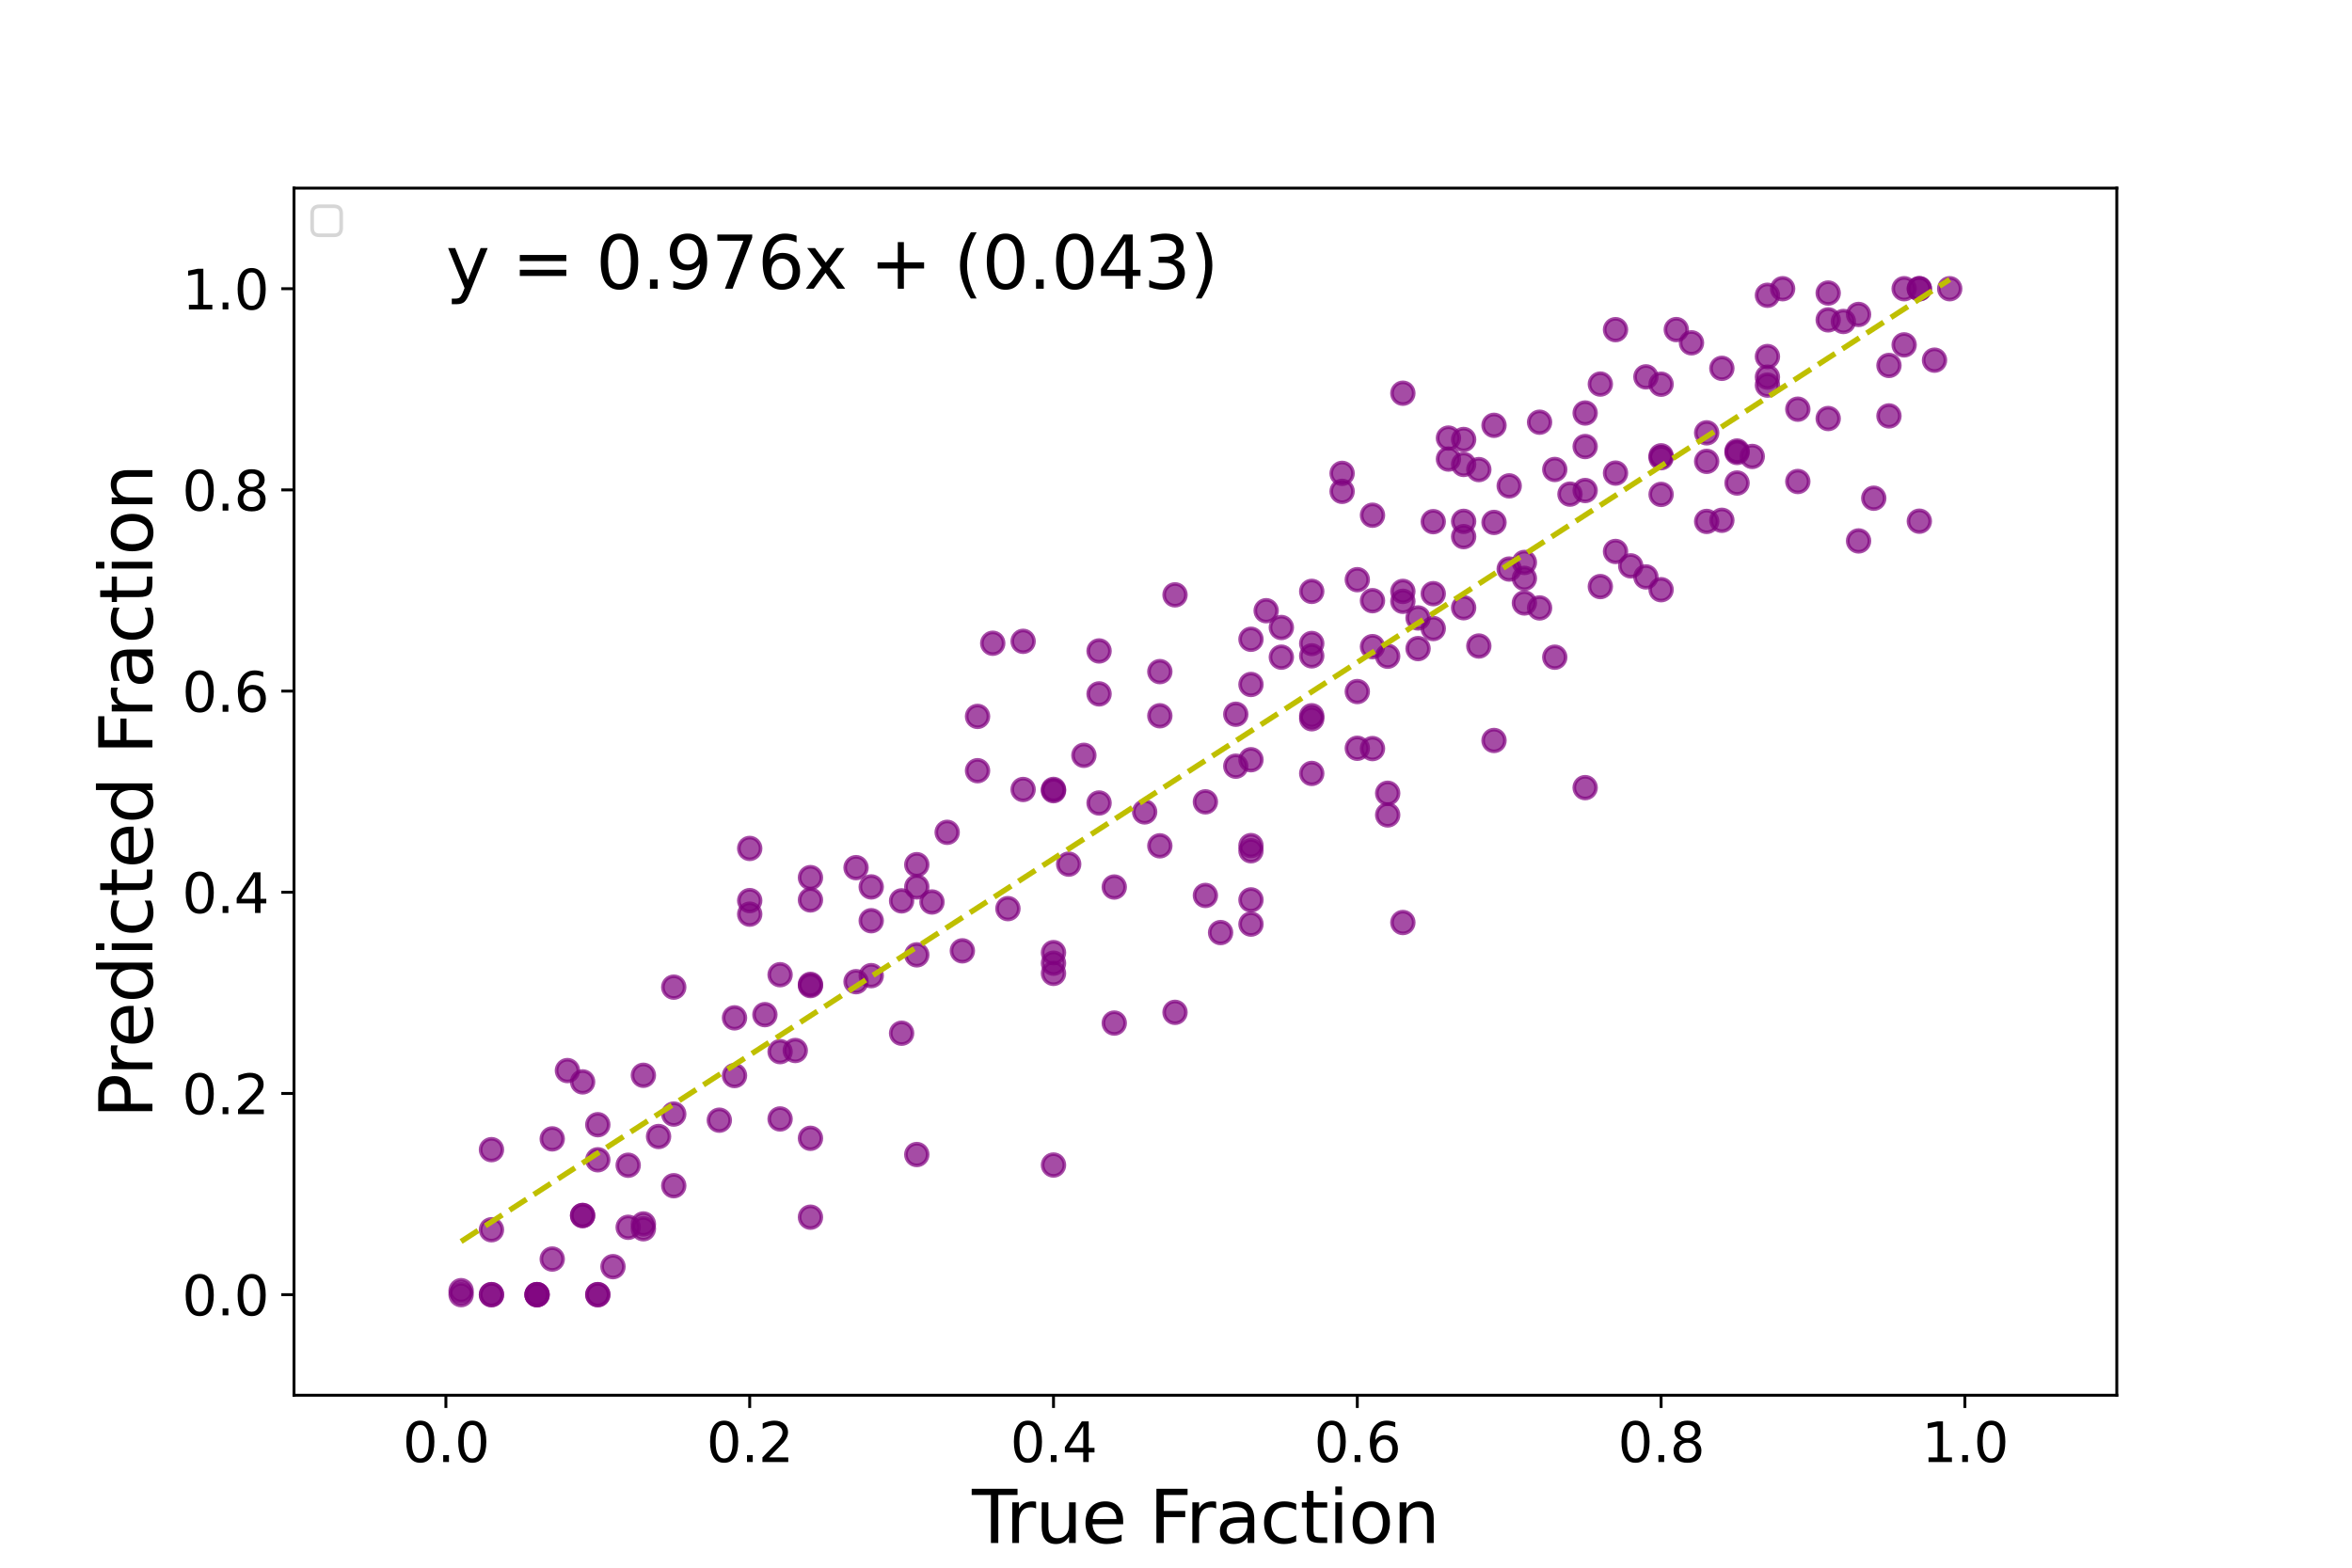 <?xml version="1.0" encoding="utf-8" standalone="no"?>
<!DOCTYPE svg PUBLIC "-//W3C//DTD SVG 1.1//EN"
  "http://www.w3.org/Graphics/SVG/1.1/DTD/svg11.dtd">
<svg xmlns:xlink="http://www.w3.org/1999/xlink" width="648pt" height="432pt" viewBox="0 0 648 432" xmlns="http://www.w3.org/2000/svg" version="1.1">
 <defs>
  <style type="text/css">*{stroke-linejoin: round; stroke-linecap: butt}</style>
 </defs>
 <g id="figure_1">
  <g id="patch_1">
   <path d="M 0 432 
L 648 432 
L 648 0 
L 0 0 
z
" style="fill: #ffffff"/>
  </g>
  <g id="axes_1">
   <g id="patch_2">
    <path d="M 81 384.48 
L 583.2 384.48 
L 583.2 51.84 
L 81 51.84 
z
" style="fill: #ffffff"/>
   </g>
   <g id="PathCollection_1">
    <defs>
     <path id="m62e3719ac2" d="M 0 3 
C 0.796 3 1.559 2.684 2.121 2.121 
C 2.684 1.559 3 0.796 3 0 
C 3 -0.796 2.684 -1.559 2.121 -2.121 
C 1.559 -2.684 0.796 -3 0 -3 
C -0.796 -3 -1.559 -2.684 -2.121 -2.121 
C -2.684 -1.559 -3 -0.796 -3 0 
C -3 0.796 -2.684 1.559 -2.121 2.121 
C -1.559 2.684 -0.796 3 0 3 
z
" style="stroke: #800080; stroke-opacity: 0.7"/>
    </defs>
    <g clip-path="url(#p66320af9e0)">
     <use xlink:href="#m62e3719ac2" x="240.03" y="268.853" style="fill: #800080; fill-opacity: 0.7; stroke: #800080; stroke-opacity: 0.7"/>
     <use xlink:href="#m62e3719ac2" x="269.325" y="197.413" style="fill: #800080; fill-opacity: 0.7; stroke: #800080; stroke-opacity: 0.7"/>
     <use xlink:href="#m62e3719ac2" x="424.17" y="116.343" style="fill: #800080; fill-opacity: 0.7; stroke: #800080; stroke-opacity: 0.7"/>
     <use xlink:href="#m62e3719ac2" x="378.135" y="165.528" style="fill: #800080; fill-opacity: 0.7; stroke: #800080; stroke-opacity: 0.7"/>
     <use xlink:href="#m62e3719ac2" x="486.945" y="98.25" style="fill: #800080; fill-opacity: 0.7; stroke: #800080; stroke-opacity: 0.7"/>
     <use xlink:href="#m62e3719ac2" x="147.96" y="356.76" style="fill: #800080; fill-opacity: 0.7; stroke: #800080; stroke-opacity: 0.7"/>
     <use xlink:href="#m62e3719ac2" x="486.945" y="103.925" style="fill: #800080; fill-opacity: 0.7; stroke: #800080; stroke-opacity: 0.7"/>
     <use xlink:href="#m62e3719ac2" x="532.98" y="99.249" style="fill: #800080; fill-opacity: 0.7; stroke: #800080; stroke-opacity: 0.7"/>
     <use xlink:href="#m62e3719ac2" x="457.65" y="105.874" style="fill: #800080; fill-opacity: 0.7; stroke: #800080; stroke-opacity: 0.7"/>
     <use xlink:href="#m62e3719ac2" x="202.365" y="280.486" style="fill: #800080; fill-opacity: 0.7; stroke: #800080; stroke-opacity: 0.7"/>
     <use xlink:href="#m62e3719ac2" x="348.84" y="168.291" style="fill: #800080; fill-opacity: 0.7; stroke: #800080; stroke-opacity: 0.7"/>
     <use xlink:href="#m62e3719ac2" x="332.1" y="220.963" style="fill: #800080; fill-opacity: 0.7; stroke: #800080; stroke-opacity: 0.7"/>
     <use xlink:href="#m62e3719ac2" x="478.575" y="133.102" style="fill: #800080; fill-opacity: 0.7; stroke: #800080; stroke-opacity: 0.7"/>
     <use xlink:href="#m62e3719ac2" x="486.945" y="81.366" style="fill: #800080; fill-opacity: 0.7; stroke: #800080; stroke-opacity: 0.7"/>
     <use xlink:href="#m62e3719ac2" x="223.29" y="271.588" style="fill: #800080; fill-opacity: 0.7; stroke: #800080; stroke-opacity: 0.7"/>
     <use xlink:href="#m62e3719ac2" x="302.805" y="179.379" style="fill: #800080; fill-opacity: 0.7; stroke: #800080; stroke-opacity: 0.7"/>
     <use xlink:href="#m62e3719ac2" x="319.545" y="185.072" style="fill: #800080; fill-opacity: 0.7; stroke: #800080; stroke-opacity: 0.7"/>
     <use xlink:href="#m62e3719ac2" x="256.77" y="248.557" style="fill: #800080; fill-opacity: 0.7; stroke: #800080; stroke-opacity: 0.7"/>
     <use xlink:href="#m62e3719ac2" x="478.575" y="124.283" style="fill: #800080; fill-opacity: 0.7; stroke: #800080; stroke-opacity: 0.7"/>
     <use xlink:href="#m62e3719ac2" x="164.7" y="356.76" style="fill: #800080; fill-opacity: 0.7; stroke: #800080; stroke-opacity: 0.7"/>
     <use xlink:href="#m62e3719ac2" x="152.145" y="313.836" style="fill: #800080; fill-opacity: 0.7; stroke: #800080; stroke-opacity: 0.7"/>
     <use xlink:href="#m62e3719ac2" x="428.355" y="181.1" style="fill: #800080; fill-opacity: 0.7; stroke: #800080; stroke-opacity: 0.7"/>
     <use xlink:href="#m62e3719ac2" x="147.96" y="356.76" style="fill: #800080; fill-opacity: 0.7; stroke: #800080; stroke-opacity: 0.7"/>
     <use xlink:href="#m62e3719ac2" x="332.1" y="246.753" style="fill: #800080; fill-opacity: 0.7; stroke: #800080; stroke-opacity: 0.7"/>
     <use xlink:href="#m62e3719ac2" x="156.33" y="295.013" style="fill: #800080; fill-opacity: 0.7; stroke: #800080; stroke-opacity: 0.7"/>
     <use xlink:href="#m62e3719ac2" x="353.025" y="181.093" style="fill: #800080; fill-opacity: 0.7; stroke: #800080; stroke-opacity: 0.7"/>
     <use xlink:href="#m62e3719ac2" x="390.69" y="178.732" style="fill: #800080; fill-opacity: 0.7; stroke: #800080; stroke-opacity: 0.7"/>
     <use xlink:href="#m62e3719ac2" x="403.245" y="121.109" style="fill: #800080; fill-opacity: 0.7; stroke: #800080; stroke-opacity: 0.7"/>
     <use xlink:href="#m62e3719ac2" x="319.545" y="233.08" style="fill: #800080; fill-opacity: 0.7; stroke: #800080; stroke-opacity: 0.7"/>
     <use xlink:href="#m62e3719ac2" x="386.505" y="254.213" style="fill: #800080; fill-opacity: 0.7; stroke: #800080; stroke-opacity: 0.7"/>
     <use xlink:href="#m62e3719ac2" x="386.505" y="108.357" style="fill: #800080; fill-opacity: 0.7; stroke: #800080; stroke-opacity: 0.7"/>
     <use xlink:href="#m62e3719ac2" x="160.515" y="334.934" style="fill: #800080; fill-opacity: 0.7; stroke: #800080; stroke-opacity: 0.7"/>
     <use xlink:href="#m62e3719ac2" x="466.02" y="94.47" style="fill: #800080; fill-opacity: 0.7; stroke: #800080; stroke-opacity: 0.7"/>
     <use xlink:href="#m62e3719ac2" x="453.465" y="158.975" style="fill: #800080; fill-opacity: 0.7; stroke: #800080; stroke-opacity: 0.7"/>
     <use xlink:href="#m62e3719ac2" x="528.795" y="79.56" style="fill: #800080; fill-opacity: 0.7; stroke: #800080; stroke-opacity: 0.7"/>
     <use xlink:href="#m62e3719ac2" x="214.92" y="268.596" style="fill: #800080; fill-opacity: 0.7; stroke: #800080; stroke-opacity: 0.7"/>
     <use xlink:href="#m62e3719ac2" x="306.99" y="281.925" style="fill: #800080; fill-opacity: 0.7; stroke: #800080; stroke-opacity: 0.7"/>
     <use xlink:href="#m62e3719ac2" x="407.43" y="178.024" style="fill: #800080; fill-opacity: 0.7; stroke: #800080; stroke-opacity: 0.7"/>
     <use xlink:href="#m62e3719ac2" x="512.055" y="86.654" style="fill: #800080; fill-opacity: 0.7; stroke: #800080; stroke-opacity: 0.7"/>
     <use xlink:href="#m62e3719ac2" x="520.425" y="114.612" style="fill: #800080; fill-opacity: 0.7; stroke: #800080; stroke-opacity: 0.7"/>
     <use xlink:href="#m62e3719ac2" x="537.165" y="79.56" style="fill: #800080; fill-opacity: 0.7; stroke: #800080; stroke-opacity: 0.7"/>
     <use xlink:href="#m62e3719ac2" x="507.87" y="88.59" style="fill: #800080; fill-opacity: 0.7; stroke: #800080; stroke-opacity: 0.7"/>
     <use xlink:href="#m62e3719ac2" x="290.25" y="268.23" style="fill: #800080; fill-opacity: 0.7; stroke: #800080; stroke-opacity: 0.7"/>
     <use xlink:href="#m62e3719ac2" x="503.685" y="115.334" style="fill: #800080; fill-opacity: 0.7; stroke: #800080; stroke-opacity: 0.7"/>
     <use xlink:href="#m62e3719ac2" x="436.725" y="123.049" style="fill: #800080; fill-opacity: 0.7; stroke: #800080; stroke-opacity: 0.7"/>
     <use xlink:href="#m62e3719ac2" x="394.875" y="163.597" style="fill: #800080; fill-opacity: 0.7; stroke: #800080; stroke-opacity: 0.7"/>
     <use xlink:href="#m62e3719ac2" x="127.035" y="355.658" style="fill: #800080; fill-opacity: 0.7; stroke: #800080; stroke-opacity: 0.7"/>
     <use xlink:href="#m62e3719ac2" x="164.7" y="356.76" style="fill: #800080; fill-opacity: 0.7; stroke: #800080; stroke-opacity: 0.7"/>
     <use xlink:href="#m62e3719ac2" x="373.95" y="206.198" style="fill: #800080; fill-opacity: 0.7; stroke: #800080; stroke-opacity: 0.7"/>
     <use xlink:href="#m62e3719ac2" x="386.505" y="165.701" style="fill: #800080; fill-opacity: 0.7; stroke: #800080; stroke-opacity: 0.7"/>
     <use xlink:href="#m62e3719ac2" x="457.65" y="162.5" style="fill: #800080; fill-opacity: 0.7; stroke: #800080; stroke-opacity: 0.7"/>
     <use xlink:href="#m62e3719ac2" x="482.76" y="125.781" style="fill: #800080; fill-opacity: 0.7; stroke: #800080; stroke-opacity: 0.7"/>
     <use xlink:href="#m62e3719ac2" x="214.92" y="308.345" style="fill: #800080; fill-opacity: 0.7; stroke: #800080; stroke-opacity: 0.7"/>
     <use xlink:href="#m62e3719ac2" x="219.105" y="289.481" style="fill: #800080; fill-opacity: 0.7; stroke: #800080; stroke-opacity: 0.7"/>
     <use xlink:href="#m62e3719ac2" x="361.395" y="162.962" style="fill: #800080; fill-opacity: 0.7; stroke: #800080; stroke-opacity: 0.7"/>
     <use xlink:href="#m62e3719ac2" x="361.395" y="197.235" style="fill: #800080; fill-opacity: 0.7; stroke: #800080; stroke-opacity: 0.7"/>
     <use xlink:href="#m62e3719ac2" x="252.585" y="244.398" style="fill: #800080; fill-opacity: 0.7; stroke: #800080; stroke-opacity: 0.7"/>
     <use xlink:href="#m62e3719ac2" x="185.625" y="306.999" style="fill: #800080; fill-opacity: 0.7; stroke: #800080; stroke-opacity: 0.7"/>
     <use xlink:href="#m62e3719ac2" x="436.725" y="217.045" style="fill: #800080; fill-opacity: 0.7; stroke: #800080; stroke-opacity: 0.7"/>
     <use xlink:href="#m62e3719ac2" x="173.07" y="321.101" style="fill: #800080; fill-opacity: 0.7; stroke: #800080; stroke-opacity: 0.7"/>
     <use xlink:href="#m62e3719ac2" x="424.17" y="167.527" style="fill: #800080; fill-opacity: 0.7; stroke: #800080; stroke-opacity: 0.7"/>
     <use xlink:href="#m62e3719ac2" x="206.55" y="251.91" style="fill: #800080; fill-opacity: 0.7; stroke: #800080; stroke-opacity: 0.7"/>
     <use xlink:href="#m62e3719ac2" x="277.695" y="250.387" style="fill: #800080; fill-opacity: 0.7; stroke: #800080; stroke-opacity: 0.7"/>
     <use xlink:href="#m62e3719ac2" x="168.885" y="349.044" style="fill: #800080; fill-opacity: 0.7; stroke: #800080; stroke-opacity: 0.7"/>
     <use xlink:href="#m62e3719ac2" x="478.575" y="124.692" style="fill: #800080; fill-opacity: 0.7; stroke: #800080; stroke-opacity: 0.7"/>
     <use xlink:href="#m62e3719ac2" x="403.245" y="127.981" style="fill: #800080; fill-opacity: 0.7; stroke: #800080; stroke-opacity: 0.7"/>
     <use xlink:href="#m62e3719ac2" x="436.725" y="113.813" style="fill: #800080; fill-opacity: 0.7; stroke: #800080; stroke-opacity: 0.7"/>
     <use xlink:href="#m62e3719ac2" x="419.985" y="154.992" style="fill: #800080; fill-opacity: 0.7; stroke: #800080; stroke-opacity: 0.7"/>
     <use xlink:href="#m62e3719ac2" x="411.615" y="143.964" style="fill: #800080; fill-opacity: 0.7; stroke: #800080; stroke-opacity: 0.7"/>
     <use xlink:href="#m62e3719ac2" x="512.055" y="149.062" style="fill: #800080; fill-opacity: 0.7; stroke: #800080; stroke-opacity: 0.7"/>
     <use xlink:href="#m62e3719ac2" x="403.245" y="167.47" style="fill: #800080; fill-opacity: 0.7; stroke: #800080; stroke-opacity: 0.7"/>
     <use xlink:href="#m62e3719ac2" x="290.25" y="262.509" style="fill: #800080; fill-opacity: 0.7; stroke: #800080; stroke-opacity: 0.7"/>
     <use xlink:href="#m62e3719ac2" x="415.8" y="133.891" style="fill: #800080; fill-opacity: 0.7; stroke: #800080; stroke-opacity: 0.7"/>
     <use xlink:href="#m62e3719ac2" x="240.03" y="244.401" style="fill: #800080; fill-opacity: 0.7; stroke: #800080; stroke-opacity: 0.7"/>
     <use xlink:href="#m62e3719ac2" x="503.685" y="88.145" style="fill: #800080; fill-opacity: 0.7; stroke: #800080; stroke-opacity: 0.7"/>
     <use xlink:href="#m62e3719ac2" x="361.395" y="177.323" style="fill: #800080; fill-opacity: 0.7; stroke: #800080; stroke-opacity: 0.7"/>
     <use xlink:href="#m62e3719ac2" x="206.55" y="233.801" style="fill: #800080; fill-opacity: 0.7; stroke: #800080; stroke-opacity: 0.7"/>
     <use xlink:href="#m62e3719ac2" x="495.315" y="132.684" style="fill: #800080; fill-opacity: 0.7; stroke: #800080; stroke-opacity: 0.7"/>
     <use xlink:href="#m62e3719ac2" x="273.51" y="177.257" style="fill: #800080; fill-opacity: 0.7; stroke: #800080; stroke-opacity: 0.7"/>
     <use xlink:href="#m62e3719ac2" x="344.655" y="209.355" style="fill: #800080; fill-opacity: 0.7; stroke: #800080; stroke-opacity: 0.7"/>
     <use xlink:href="#m62e3719ac2" x="206.55" y="248.176" style="fill: #800080; fill-opacity: 0.7; stroke: #800080; stroke-opacity: 0.7"/>
     <use xlink:href="#m62e3719ac2" x="382.32" y="218.593" style="fill: #800080; fill-opacity: 0.7; stroke: #800080; stroke-opacity: 0.7"/>
     <use xlink:href="#m62e3719ac2" x="248.4" y="248.248" style="fill: #800080; fill-opacity: 0.7; stroke: #800080; stroke-opacity: 0.7"/>
     <use xlink:href="#m62e3719ac2" x="235.845" y="270.516" style="fill: #800080; fill-opacity: 0.7; stroke: #800080; stroke-opacity: 0.7"/>
     <use xlink:href="#m62e3719ac2" x="503.685" y="80.751" style="fill: #800080; fill-opacity: 0.7; stroke: #800080; stroke-opacity: 0.7"/>
     <use xlink:href="#m62e3719ac2" x="160.515" y="298.132" style="fill: #800080; fill-opacity: 0.7; stroke: #800080; stroke-opacity: 0.7"/>
     <use xlink:href="#m62e3719ac2" x="344.655" y="234.443" style="fill: #800080; fill-opacity: 0.7; stroke: #800080; stroke-opacity: 0.7"/>
     <use xlink:href="#m62e3719ac2" x="252.585" y="238.275" style="fill: #800080; fill-opacity: 0.7; stroke: #800080; stroke-opacity: 0.7"/>
     <use xlink:href="#m62e3719ac2" x="407.43" y="129.405" style="fill: #800080; fill-opacity: 0.7; stroke: #800080; stroke-opacity: 0.7"/>
     <use xlink:href="#m62e3719ac2" x="415.8" y="156.81" style="fill: #800080; fill-opacity: 0.7; stroke: #800080; stroke-opacity: 0.7"/>
     <use xlink:href="#m62e3719ac2" x="419.985" y="159.375" style="fill: #800080; fill-opacity: 0.7; stroke: #800080; stroke-opacity: 0.7"/>
     <use xlink:href="#m62e3719ac2" x="394.875" y="143.754" style="fill: #800080; fill-opacity: 0.7; stroke: #800080; stroke-opacity: 0.7"/>
     <use xlink:href="#m62e3719ac2" x="223.29" y="247.993" style="fill: #800080; fill-opacity: 0.7; stroke: #800080; stroke-opacity: 0.7"/>
     <use xlink:href="#m62e3719ac2" x="127.035" y="356.76" style="fill: #800080; fill-opacity: 0.7; stroke: #800080; stroke-opacity: 0.7"/>
     <use xlink:href="#m62e3719ac2" x="361.395" y="180.729" style="fill: #800080; fill-opacity: 0.7; stroke: #800080; stroke-opacity: 0.7"/>
     <use xlink:href="#m62e3719ac2" x="524.61" y="79.56" style="fill: #800080; fill-opacity: 0.7; stroke: #800080; stroke-opacity: 0.7"/>
     <use xlink:href="#m62e3719ac2" x="265.14" y="262.018" style="fill: #800080; fill-opacity: 0.7; stroke: #800080; stroke-opacity: 0.7"/>
     <use xlink:href="#m62e3719ac2" x="470.205" y="119.27" style="fill: #800080; fill-opacity: 0.7; stroke: #800080; stroke-opacity: 0.7"/>
     <use xlink:href="#m62e3719ac2" x="202.365" y="296.391" style="fill: #800080; fill-opacity: 0.7; stroke: #800080; stroke-opacity: 0.7"/>
     <use xlink:href="#m62e3719ac2" x="524.61" y="95.034" style="fill: #800080; fill-opacity: 0.7; stroke: #800080; stroke-opacity: 0.7"/>
     <use xlink:href="#m62e3719ac2" x="185.625" y="272.023" style="fill: #800080; fill-opacity: 0.7; stroke: #800080; stroke-opacity: 0.7"/>
     <use xlink:href="#m62e3719ac2" x="528.795" y="79.56" style="fill: #800080; fill-opacity: 0.7; stroke: #800080; stroke-opacity: 0.7"/>
     <use xlink:href="#m62e3719ac2" x="344.655" y="254.652" style="fill: #800080; fill-opacity: 0.7; stroke: #800080; stroke-opacity: 0.7"/>
     <use xlink:href="#m62e3719ac2" x="214.92" y="289.794" style="fill: #800080; fill-opacity: 0.7; stroke: #800080; stroke-opacity: 0.7"/>
     <use xlink:href="#m62e3719ac2" x="152.145" y="346.95" style="fill: #800080; fill-opacity: 0.7; stroke: #800080; stroke-opacity: 0.7"/>
     <use xlink:href="#m62e3719ac2" x="323.73" y="278.968" style="fill: #800080; fill-opacity: 0.7; stroke: #800080; stroke-opacity: 0.7"/>
     <use xlink:href="#m62e3719ac2" x="428.355" y="129.373" style="fill: #800080; fill-opacity: 0.7; stroke: #800080; stroke-opacity: 0.7"/>
     <use xlink:href="#m62e3719ac2" x="135.405" y="356.76" style="fill: #800080; fill-opacity: 0.7; stroke: #800080; stroke-opacity: 0.7"/>
     <use xlink:href="#m62e3719ac2" x="361.395" y="213.131" style="fill: #800080; fill-opacity: 0.7; stroke: #800080; stroke-opacity: 0.7"/>
     <use xlink:href="#m62e3719ac2" x="378.135" y="178.191" style="fill: #800080; fill-opacity: 0.7; stroke: #800080; stroke-opacity: 0.7"/>
     <use xlink:href="#m62e3719ac2" x="399.06" y="126.5" style="fill: #800080; fill-opacity: 0.7; stroke: #800080; stroke-opacity: 0.7"/>
     <use xlink:href="#m62e3719ac2" x="411.615" y="117.205" style="fill: #800080; fill-opacity: 0.7; stroke: #800080; stroke-opacity: 0.7"/>
     <use xlink:href="#m62e3719ac2" x="290.25" y="321.042" style="fill: #800080; fill-opacity: 0.7; stroke: #800080; stroke-opacity: 0.7"/>
     <use xlink:href="#m62e3719ac2" x="461.835" y="90.822" style="fill: #800080; fill-opacity: 0.7; stroke: #800080; stroke-opacity: 0.7"/>
     <use xlink:href="#m62e3719ac2" x="147.96" y="356.76" style="fill: #800080; fill-opacity: 0.7; stroke: #800080; stroke-opacity: 0.7"/>
     <use xlink:href="#m62e3719ac2" x="135.405" y="356.76" style="fill: #800080; fill-opacity: 0.7; stroke: #800080; stroke-opacity: 0.7"/>
     <use xlink:href="#m62e3719ac2" x="336.285" y="256.985" style="fill: #800080; fill-opacity: 0.7; stroke: #800080; stroke-opacity: 0.7"/>
     <use xlink:href="#m62e3719ac2" x="344.655" y="247.976" style="fill: #800080; fill-opacity: 0.7; stroke: #800080; stroke-opacity: 0.7"/>
     <use xlink:href="#m62e3719ac2" x="344.655" y="188.614" style="fill: #800080; fill-opacity: 0.7; stroke: #800080; stroke-opacity: 0.7"/>
     <use xlink:href="#m62e3719ac2" x="361.395" y="198.068" style="fill: #800080; fill-opacity: 0.7; stroke: #800080; stroke-opacity: 0.7"/>
     <use xlink:href="#m62e3719ac2" x="403.245" y="143.67" style="fill: #800080; fill-opacity: 0.7; stroke: #800080; stroke-opacity: 0.7"/>
     <use xlink:href="#m62e3719ac2" x="340.47" y="196.822" style="fill: #800080; fill-opacity: 0.7; stroke: #800080; stroke-opacity: 0.7"/>
     <use xlink:href="#m62e3719ac2" x="164.7" y="309.926" style="fill: #800080; fill-opacity: 0.7; stroke: #800080; stroke-opacity: 0.7"/>
     <use xlink:href="#m62e3719ac2" x="491.13" y="79.56" style="fill: #800080; fill-opacity: 0.7; stroke: #800080; stroke-opacity: 0.7"/>
     <use xlink:href="#m62e3719ac2" x="248.4" y="284.717" style="fill: #800080; fill-opacity: 0.7; stroke: #800080; stroke-opacity: 0.7"/>
     <use xlink:href="#m62e3719ac2" x="260.955" y="229.359" style="fill: #800080; fill-opacity: 0.7; stroke: #800080; stroke-opacity: 0.7"/>
     <use xlink:href="#m62e3719ac2" x="457.65" y="126.122" style="fill: #800080; fill-opacity: 0.7; stroke: #800080; stroke-opacity: 0.7"/>
     <use xlink:href="#m62e3719ac2" x="369.765" y="130.442" style="fill: #800080; fill-opacity: 0.7; stroke: #800080; stroke-opacity: 0.7"/>
     <use xlink:href="#m62e3719ac2" x="386.505" y="162.968" style="fill: #800080; fill-opacity: 0.7; stroke: #800080; stroke-opacity: 0.7"/>
     <use xlink:href="#m62e3719ac2" x="382.32" y="224.569" style="fill: #800080; fill-opacity: 0.7; stroke: #800080; stroke-opacity: 0.7"/>
     <use xlink:href="#m62e3719ac2" x="198.18" y="308.684" style="fill: #800080; fill-opacity: 0.7; stroke: #800080; stroke-opacity: 0.7"/>
     <use xlink:href="#m62e3719ac2" x="486.945" y="106.121" style="fill: #800080; fill-opacity: 0.7; stroke: #800080; stroke-opacity: 0.7"/>
     <use xlink:href="#m62e3719ac2" x="323.73" y="163.921" style="fill: #800080; fill-opacity: 0.7; stroke: #800080; stroke-opacity: 0.7"/>
     <use xlink:href="#m62e3719ac2" x="240.03" y="253.718" style="fill: #800080; fill-opacity: 0.7; stroke: #800080; stroke-opacity: 0.7"/>
     <use xlink:href="#m62e3719ac2" x="516.24" y="137.292" style="fill: #800080; fill-opacity: 0.7; stroke: #800080; stroke-opacity: 0.7"/>
     <use xlink:href="#m62e3719ac2" x="378.135" y="141.977" style="fill: #800080; fill-opacity: 0.7; stroke: #800080; stroke-opacity: 0.7"/>
     <use xlink:href="#m62e3719ac2" x="315.36" y="223.735" style="fill: #800080; fill-opacity: 0.7; stroke: #800080; stroke-opacity: 0.7"/>
     <use xlink:href="#m62e3719ac2" x="382.32" y="180.832" style="fill: #800080; fill-opacity: 0.7; stroke: #800080; stroke-opacity: 0.7"/>
     <use xlink:href="#m62e3719ac2" x="528.795" y="143.623" style="fill: #800080; fill-opacity: 0.7; stroke: #800080; stroke-opacity: 0.7"/>
     <use xlink:href="#m62e3719ac2" x="453.465" y="103.849" style="fill: #800080; fill-opacity: 0.7; stroke: #800080; stroke-opacity: 0.7"/>
     <use xlink:href="#m62e3719ac2" x="411.615" y="204.052" style="fill: #800080; fill-opacity: 0.7; stroke: #800080; stroke-opacity: 0.7"/>
     <use xlink:href="#m62e3719ac2" x="344.655" y="176.163" style="fill: #800080; fill-opacity: 0.7; stroke: #800080; stroke-opacity: 0.7"/>
     <use xlink:href="#m62e3719ac2" x="290.25" y="217.888" style="fill: #800080; fill-opacity: 0.7; stroke: #800080; stroke-opacity: 0.7"/>
     <use xlink:href="#m62e3719ac2" x="177.255" y="296.313" style="fill: #800080; fill-opacity: 0.7; stroke: #800080; stroke-opacity: 0.7"/>
     <use xlink:href="#m62e3719ac2" x="419.985" y="166.155" style="fill: #800080; fill-opacity: 0.7; stroke: #800080; stroke-opacity: 0.7"/>
     <use xlink:href="#m62e3719ac2" x="369.765" y="135.401" style="fill: #800080; fill-opacity: 0.7; stroke: #800080; stroke-opacity: 0.7"/>
     <use xlink:href="#m62e3719ac2" x="235.845" y="239.096" style="fill: #800080; fill-opacity: 0.7; stroke: #800080; stroke-opacity: 0.7"/>
     <use xlink:href="#m62e3719ac2" x="173.07" y="338.196" style="fill: #800080; fill-opacity: 0.7; stroke: #800080; stroke-opacity: 0.7"/>
     <use xlink:href="#m62e3719ac2" x="135.405" y="338.879" style="fill: #800080; fill-opacity: 0.7; stroke: #800080; stroke-opacity: 0.7"/>
     <use xlink:href="#m62e3719ac2" x="378.135" y="206.282" style="fill: #800080; fill-opacity: 0.7; stroke: #800080; stroke-opacity: 0.7"/>
     <use xlink:href="#m62e3719ac2" x="319.545" y="197.243" style="fill: #800080; fill-opacity: 0.7; stroke: #800080; stroke-opacity: 0.7"/>
     <use xlink:href="#m62e3719ac2" x="474.39" y="143.375" style="fill: #800080; fill-opacity: 0.7; stroke: #800080; stroke-opacity: 0.7"/>
     <use xlink:href="#m62e3719ac2" x="436.725" y="135.171" style="fill: #800080; fill-opacity: 0.7; stroke: #800080; stroke-opacity: 0.7"/>
     <use xlink:href="#m62e3719ac2" x="185.625" y="326.744" style="fill: #800080; fill-opacity: 0.7; stroke: #800080; stroke-opacity: 0.7"/>
     <use xlink:href="#m62e3719ac2" x="177.255" y="337.283" style="fill: #800080; fill-opacity: 0.7; stroke: #800080; stroke-opacity: 0.7"/>
     <use xlink:href="#m62e3719ac2" x="160.515" y="334.965" style="fill: #800080; fill-opacity: 0.7; stroke: #800080; stroke-opacity: 0.7"/>
     <use xlink:href="#m62e3719ac2" x="445.095" y="130.37" style="fill: #800080; fill-opacity: 0.7; stroke: #800080; stroke-opacity: 0.7"/>
     <use xlink:href="#m62e3719ac2" x="470.205" y="143.688" style="fill: #800080; fill-opacity: 0.7; stroke: #800080; stroke-opacity: 0.7"/>
     <use xlink:href="#m62e3719ac2" x="177.255" y="338.605" style="fill: #800080; fill-opacity: 0.7; stroke: #800080; stroke-opacity: 0.7"/>
     <use xlink:href="#m62e3719ac2" x="223.29" y="241.84" style="fill: #800080; fill-opacity: 0.7; stroke: #800080; stroke-opacity: 0.7"/>
     <use xlink:href="#m62e3719ac2" x="457.65" y="136.238" style="fill: #800080; fill-opacity: 0.7; stroke: #800080; stroke-opacity: 0.7"/>
     <use xlink:href="#m62e3719ac2" x="390.69" y="170.286" style="fill: #800080; fill-opacity: 0.7; stroke: #800080; stroke-opacity: 0.7"/>
     <use xlink:href="#m62e3719ac2" x="281.88" y="176.729" style="fill: #800080; fill-opacity: 0.7; stroke: #800080; stroke-opacity: 0.7"/>
     <use xlink:href="#m62e3719ac2" x="135.405" y="316.806" style="fill: #800080; fill-opacity: 0.7; stroke: #800080; stroke-opacity: 0.7"/>
     <use xlink:href="#m62e3719ac2" x="290.25" y="217.536" style="fill: #800080; fill-opacity: 0.7; stroke: #800080; stroke-opacity: 0.7"/>
     <use xlink:href="#m62e3719ac2" x="373.95" y="159.74" style="fill: #800080; fill-opacity: 0.7; stroke: #800080; stroke-opacity: 0.7"/>
     <use xlink:href="#m62e3719ac2" x="440.91" y="105.836" style="fill: #800080; fill-opacity: 0.7; stroke: #800080; stroke-opacity: 0.7"/>
     <use xlink:href="#m62e3719ac2" x="432.54" y="136.164" style="fill: #800080; fill-opacity: 0.7; stroke: #800080; stroke-opacity: 0.7"/>
     <use xlink:href="#m62e3719ac2" x="290.25" y="265.424" style="fill: #800080; fill-opacity: 0.7; stroke: #800080; stroke-opacity: 0.7"/>
     <use xlink:href="#m62e3719ac2" x="445.095" y="90.842" style="fill: #800080; fill-opacity: 0.7; stroke: #800080; stroke-opacity: 0.7"/>
     <use xlink:href="#m62e3719ac2" x="181.44" y="313.185" style="fill: #800080; fill-opacity: 0.7; stroke: #800080; stroke-opacity: 0.7"/>
     <use xlink:href="#m62e3719ac2" x="223.29" y="313.678" style="fill: #800080; fill-opacity: 0.7; stroke: #800080; stroke-opacity: 0.7"/>
     <use xlink:href="#m62e3719ac2" x="298.62" y="208.141" style="fill: #800080; fill-opacity: 0.7; stroke: #800080; stroke-opacity: 0.7"/>
     <use xlink:href="#m62e3719ac2" x="399.06" y="120.72" style="fill: #800080; fill-opacity: 0.7; stroke: #800080; stroke-opacity: 0.7"/>
     <use xlink:href="#m62e3719ac2" x="294.435" y="238.127" style="fill: #800080; fill-opacity: 0.7; stroke: #800080; stroke-opacity: 0.7"/>
     <use xlink:href="#m62e3719ac2" x="495.315" y="112.76" style="fill: #800080; fill-opacity: 0.7; stroke: #800080; stroke-opacity: 0.7"/>
     <use xlink:href="#m62e3719ac2" x="353.025" y="172.92" style="fill: #800080; fill-opacity: 0.7; stroke: #800080; stroke-opacity: 0.7"/>
     <use xlink:href="#m62e3719ac2" x="394.875" y="173.208" style="fill: #800080; fill-opacity: 0.7; stroke: #800080; stroke-opacity: 0.7"/>
     <use xlink:href="#m62e3719ac2" x="474.39" y="101.499" style="fill: #800080; fill-opacity: 0.7; stroke: #800080; stroke-opacity: 0.7"/>
     <use xlink:href="#m62e3719ac2" x="252.585" y="263.127" style="fill: #800080; fill-opacity: 0.7; stroke: #800080; stroke-opacity: 0.7"/>
     <use xlink:href="#m62e3719ac2" x="306.99" y="244.433" style="fill: #800080; fill-opacity: 0.7; stroke: #800080; stroke-opacity: 0.7"/>
     <use xlink:href="#m62e3719ac2" x="223.29" y="335.416" style="fill: #800080; fill-opacity: 0.7; stroke: #800080; stroke-opacity: 0.7"/>
     <use xlink:href="#m62e3719ac2" x="449.28" y="155.933" style="fill: #800080; fill-opacity: 0.7; stroke: #800080; stroke-opacity: 0.7"/>
     <use xlink:href="#m62e3719ac2" x="302.805" y="191.214" style="fill: #800080; fill-opacity: 0.7; stroke: #800080; stroke-opacity: 0.7"/>
     <use xlink:href="#m62e3719ac2" x="223.29" y="271.256" style="fill: #800080; fill-opacity: 0.7; stroke: #800080; stroke-opacity: 0.7"/>
     <use xlink:href="#m62e3719ac2" x="269.325" y="212.381" style="fill: #800080; fill-opacity: 0.7; stroke: #800080; stroke-opacity: 0.7"/>
     <use xlink:href="#m62e3719ac2" x="470.205" y="127.136" style="fill: #800080; fill-opacity: 0.7; stroke: #800080; stroke-opacity: 0.7"/>
     <use xlink:href="#m62e3719ac2" x="440.91" y="161.64" style="fill: #800080; fill-opacity: 0.7; stroke: #800080; stroke-opacity: 0.7"/>
     <use xlink:href="#m62e3719ac2" x="520.425" y="100.705" style="fill: #800080; fill-opacity: 0.7; stroke: #800080; stroke-opacity: 0.7"/>
     <use xlink:href="#m62e3719ac2" x="445.095" y="151.966" style="fill: #800080; fill-opacity: 0.7; stroke: #800080; stroke-opacity: 0.7"/>
     <use xlink:href="#m62e3719ac2" x="373.95" y="190.571" style="fill: #800080; fill-opacity: 0.7; stroke: #800080; stroke-opacity: 0.7"/>
     <use xlink:href="#m62e3719ac2" x="302.805" y="221.275" style="fill: #800080; fill-opacity: 0.7; stroke: #800080; stroke-opacity: 0.7"/>
     <use xlink:href="#m62e3719ac2" x="457.65" y="125.607" style="fill: #800080; fill-opacity: 0.7; stroke: #800080; stroke-opacity: 0.7"/>
     <use xlink:href="#m62e3719ac2" x="344.655" y="233.016" style="fill: #800080; fill-opacity: 0.7; stroke: #800080; stroke-opacity: 0.7"/>
     <use xlink:href="#m62e3719ac2" x="340.47" y="211.136" style="fill: #800080; fill-opacity: 0.7; stroke: #800080; stroke-opacity: 0.7"/>
     <use xlink:href="#m62e3719ac2" x="252.585" y="318.151" style="fill: #800080; fill-opacity: 0.7; stroke: #800080; stroke-opacity: 0.7"/>
     <use xlink:href="#m62e3719ac2" x="403.245" y="147.876" style="fill: #800080; fill-opacity: 0.7; stroke: #800080; stroke-opacity: 0.7"/>
     <use xlink:href="#m62e3719ac2" x="210.735" y="279.601" style="fill: #800080; fill-opacity: 0.7; stroke: #800080; stroke-opacity: 0.7"/>
     <use xlink:href="#m62e3719ac2" x="164.7" y="319.598" style="fill: #800080; fill-opacity: 0.7; stroke: #800080; stroke-opacity: 0.7"/>
     <use xlink:href="#m62e3719ac2" x="281.88" y="217.559" style="fill: #800080; fill-opacity: 0.7; stroke: #800080; stroke-opacity: 0.7"/>
    </g>
   </g>
   <g id="matplotlib.axis_1">
    <g id="xtick_1">
     <g id="line2d_1">
      <defs>
       <path id="mcf8075b206" d="M 0 0 
L 0 3.5 
" style="stroke: #000000; stroke-width: 0.8"/>
      </defs>
      <g>
       <use xlink:href="#mcf8075b206" x="122.85" y="384.48" style="stroke: #000000; stroke-width: 0.8"/>
      </g>
     </g>
     <g id="text_1">
      <!-- 0.0 -->
      <g transform="translate(110.923 402.878) scale(0.15 -0.15)">
       <defs>
        <path id="DejaVuSans-30" d="M 2034 4250 
Q 1547 4250 1301 3770 
Q 1056 3291 1056 2328 
Q 1056 1369 1301 889 
Q 1547 409 2034 409 
Q 2525 409 2770 889 
Q 3016 1369 3016 2328 
Q 3016 3291 2770 3770 
Q 2525 4250 2034 4250 
z
M 2034 4750 
Q 2819 4750 3233 4129 
Q 3647 3509 3647 2328 
Q 3647 1150 3233 529 
Q 2819 -91 2034 -91 
Q 1250 -91 836 529 
Q 422 1150 422 2328 
Q 422 3509 836 4129 
Q 1250 4750 2034 4750 
z
" transform="scale(0.016)"/>
        <path id="DejaVuSans-2e" d="M 684 794 
L 1344 794 
L 1344 0 
L 684 0 
L 684 794 
z
" transform="scale(0.016)"/>
       </defs>
       <use xlink:href="#DejaVuSans-30"/>
       <use xlink:href="#DejaVuSans-2e" x="63.623"/>
       <use xlink:href="#DejaVuSans-30" x="95.41"/>
      </g>
     </g>
    </g>
    <g id="xtick_2">
     <g id="line2d_2">
      <g>
       <use xlink:href="#mcf8075b206" x="206.55" y="384.48" style="stroke: #000000; stroke-width: 0.8"/>
      </g>
     </g>
     <g id="text_2">
      <!-- 0.2 -->
      <g transform="translate(194.623 402.878) scale(0.15 -0.15)">
       <defs>
        <path id="DejaVuSans-32" d="M 1228 531 
L 3431 531 
L 3431 0 
L 469 0 
L 469 531 
Q 828 903 1448 1529 
Q 2069 2156 2228 2338 
Q 2531 2678 2651 2914 
Q 2772 3150 2772 3378 
Q 2772 3750 2511 3984 
Q 2250 4219 1831 4219 
Q 1534 4219 1204 4116 
Q 875 4013 500 3803 
L 500 4441 
Q 881 4594 1212 4672 
Q 1544 4750 1819 4750 
Q 2544 4750 2975 4387 
Q 3406 4025 3406 3419 
Q 3406 3131 3298 2873 
Q 3191 2616 2906 2266 
Q 2828 2175 2409 1742 
Q 1991 1309 1228 531 
z
" transform="scale(0.016)"/>
       </defs>
       <use xlink:href="#DejaVuSans-30"/>
       <use xlink:href="#DejaVuSans-2e" x="63.623"/>
       <use xlink:href="#DejaVuSans-32" x="95.41"/>
      </g>
     </g>
    </g>
    <g id="xtick_3">
     <g id="line2d_3">
      <g>
       <use xlink:href="#mcf8075b206" x="290.25" y="384.48" style="stroke: #000000; stroke-width: 0.8"/>
      </g>
     </g>
     <g id="text_3">
      <!-- 0.4 -->
      <g transform="translate(278.323 402.878) scale(0.15 -0.15)">
       <defs>
        <path id="DejaVuSans-34" d="M 2419 4116 
L 825 1625 
L 2419 1625 
L 2419 4116 
z
M 2253 4666 
L 3047 4666 
L 3047 1625 
L 3713 1625 
L 3713 1100 
L 3047 1100 
L 3047 0 
L 2419 0 
L 2419 1100 
L 313 1100 
L 313 1709 
L 2253 4666 
z
" transform="scale(0.016)"/>
       </defs>
       <use xlink:href="#DejaVuSans-30"/>
       <use xlink:href="#DejaVuSans-2e" x="63.623"/>
       <use xlink:href="#DejaVuSans-34" x="95.41"/>
      </g>
     </g>
    </g>
    <g id="xtick_4">
     <g id="line2d_4">
      <g>
       <use xlink:href="#mcf8075b206" x="373.95" y="384.48" style="stroke: #000000; stroke-width: 0.8"/>
      </g>
     </g>
     <g id="text_4">
      <!-- 0.6 -->
      <g transform="translate(362.023 402.878) scale(0.15 -0.15)">
       <defs>
        <path id="DejaVuSans-36" d="M 2113 2584 
Q 1688 2584 1439 2293 
Q 1191 2003 1191 1497 
Q 1191 994 1439 701 
Q 1688 409 2113 409 
Q 2538 409 2786 701 
Q 3034 994 3034 1497 
Q 3034 2003 2786 2293 
Q 2538 2584 2113 2584 
z
M 3366 4563 
L 3366 3988 
Q 3128 4100 2886 4159 
Q 2644 4219 2406 4219 
Q 1781 4219 1451 3797 
Q 1122 3375 1075 2522 
Q 1259 2794 1537 2939 
Q 1816 3084 2150 3084 
Q 2853 3084 3261 2657 
Q 3669 2231 3669 1497 
Q 3669 778 3244 343 
Q 2819 -91 2113 -91 
Q 1303 -91 875 529 
Q 447 1150 447 2328 
Q 447 3434 972 4092 
Q 1497 4750 2381 4750 
Q 2619 4750 2861 4703 
Q 3103 4656 3366 4563 
z
" transform="scale(0.016)"/>
       </defs>
       <use xlink:href="#DejaVuSans-30"/>
       <use xlink:href="#DejaVuSans-2e" x="63.623"/>
       <use xlink:href="#DejaVuSans-36" x="95.41"/>
      </g>
     </g>
    </g>
    <g id="xtick_5">
     <g id="line2d_5">
      <g>
       <use xlink:href="#mcf8075b206" x="457.65" y="384.48" style="stroke: #000000; stroke-width: 0.8"/>
      </g>
     </g>
     <g id="text_5">
      <!-- 0.8 -->
      <g transform="translate(445.723 402.878) scale(0.15 -0.15)">
       <defs>
        <path id="DejaVuSans-38" d="M 2034 2216 
Q 1584 2216 1326 1975 
Q 1069 1734 1069 1313 
Q 1069 891 1326 650 
Q 1584 409 2034 409 
Q 2484 409 2743 651 
Q 3003 894 3003 1313 
Q 3003 1734 2745 1975 
Q 2488 2216 2034 2216 
z
M 1403 2484 
Q 997 2584 770 2862 
Q 544 3141 544 3541 
Q 544 4100 942 4425 
Q 1341 4750 2034 4750 
Q 2731 4750 3128 4425 
Q 3525 4100 3525 3541 
Q 3525 3141 3298 2862 
Q 3072 2584 2669 2484 
Q 3125 2378 3379 2068 
Q 3634 1759 3634 1313 
Q 3634 634 3220 271 
Q 2806 -91 2034 -91 
Q 1263 -91 848 271 
Q 434 634 434 1313 
Q 434 1759 690 2068 
Q 947 2378 1403 2484 
z
M 1172 3481 
Q 1172 3119 1398 2916 
Q 1625 2713 2034 2713 
Q 2441 2713 2670 2916 
Q 2900 3119 2900 3481 
Q 2900 3844 2670 4047 
Q 2441 4250 2034 4250 
Q 1625 4250 1398 4047 
Q 1172 3844 1172 3481 
z
" transform="scale(0.016)"/>
       </defs>
       <use xlink:href="#DejaVuSans-30"/>
       <use xlink:href="#DejaVuSans-2e" x="63.623"/>
       <use xlink:href="#DejaVuSans-38" x="95.41"/>
      </g>
     </g>
    </g>
    <g id="xtick_6">
     <g id="line2d_6">
      <g>
       <use xlink:href="#mcf8075b206" x="541.35" y="384.48" style="stroke: #000000; stroke-width: 0.8"/>
      </g>
     </g>
     <g id="text_6">
      <!-- 1.0 -->
      <g transform="translate(529.423 402.878) scale(0.15 -0.15)">
       <defs>
        <path id="DejaVuSans-31" d="M 794 531 
L 1825 531 
L 1825 4091 
L 703 3866 
L 703 4441 
L 1819 4666 
L 2450 4666 
L 2450 531 
L 3481 531 
L 3481 0 
L 794 0 
L 794 531 
z
" transform="scale(0.016)"/>
       </defs>
       <use xlink:href="#DejaVuSans-31"/>
       <use xlink:href="#DejaVuSans-2e" x="63.623"/>
       <use xlink:href="#DejaVuSans-30" x="95.41"/>
      </g>
     </g>
    </g>
    <g id="text_7">
     <!-- True Fraction -->
     <g transform="translate(267.769 425.194) scale(0.2 -0.2)">
      <defs>
       <path id="DejaVuSans-54" d="M -19 4666 
L 3928 4666 
L 3928 4134 
L 2272 4134 
L 2272 0 
L 1638 0 
L 1638 4134 
L -19 4134 
L -19 4666 
z
" transform="scale(0.016)"/>
       <path id="DejaVuSans-72" d="M 2631 2963 
Q 2534 3019 2420 3045 
Q 2306 3072 2169 3072 
Q 1681 3072 1420 2755 
Q 1159 2438 1159 1844 
L 1159 0 
L 581 0 
L 581 3500 
L 1159 3500 
L 1159 2956 
Q 1341 3275 1631 3429 
Q 1922 3584 2338 3584 
Q 2397 3584 2469 3576 
Q 2541 3569 2628 3553 
L 2631 2963 
z
" transform="scale(0.016)"/>
       <path id="DejaVuSans-75" d="M 544 1381 
L 544 3500 
L 1119 3500 
L 1119 1403 
Q 1119 906 1312 657 
Q 1506 409 1894 409 
Q 2359 409 2629 706 
Q 2900 1003 2900 1516 
L 2900 3500 
L 3475 3500 
L 3475 0 
L 2900 0 
L 2900 538 
Q 2691 219 2414 64 
Q 2138 -91 1772 -91 
Q 1169 -91 856 284 
Q 544 659 544 1381 
z
M 1991 3584 
L 1991 3584 
z
" transform="scale(0.016)"/>
       <path id="DejaVuSans-65" d="M 3597 1894 
L 3597 1613 
L 953 1613 
Q 991 1019 1311 708 
Q 1631 397 2203 397 
Q 2534 397 2845 478 
Q 3156 559 3463 722 
L 3463 178 
Q 3153 47 2828 -22 
Q 2503 -91 2169 -91 
Q 1331 -91 842 396 
Q 353 884 353 1716 
Q 353 2575 817 3079 
Q 1281 3584 2069 3584 
Q 2775 3584 3186 3129 
Q 3597 2675 3597 1894 
z
M 3022 2063 
Q 3016 2534 2758 2815 
Q 2500 3097 2075 3097 
Q 1594 3097 1305 2825 
Q 1016 2553 972 2059 
L 3022 2063 
z
" transform="scale(0.016)"/>
       <path id="DejaVuSans-20" transform="scale(0.016)"/>
       <path id="DejaVuSans-46" d="M 628 4666 
L 3309 4666 
L 3309 4134 
L 1259 4134 
L 1259 2759 
L 3109 2759 
L 3109 2228 
L 1259 2228 
L 1259 0 
L 628 0 
L 628 4666 
z
" transform="scale(0.016)"/>
       <path id="DejaVuSans-61" d="M 2194 1759 
Q 1497 1759 1228 1600 
Q 959 1441 959 1056 
Q 959 750 1161 570 
Q 1363 391 1709 391 
Q 2188 391 2477 730 
Q 2766 1069 2766 1631 
L 2766 1759 
L 2194 1759 
z
M 3341 1997 
L 3341 0 
L 2766 0 
L 2766 531 
Q 2569 213 2275 61 
Q 1981 -91 1556 -91 
Q 1019 -91 701 211 
Q 384 513 384 1019 
Q 384 1609 779 1909 
Q 1175 2209 1959 2209 
L 2766 2209 
L 2766 2266 
Q 2766 2663 2505 2880 
Q 2244 3097 1772 3097 
Q 1472 3097 1187 3025 
Q 903 2953 641 2809 
L 641 3341 
Q 956 3463 1253 3523 
Q 1550 3584 1831 3584 
Q 2591 3584 2966 3190 
Q 3341 2797 3341 1997 
z
" transform="scale(0.016)"/>
       <path id="DejaVuSans-63" d="M 3122 3366 
L 3122 2828 
Q 2878 2963 2633 3030 
Q 2388 3097 2138 3097 
Q 1578 3097 1268 2742 
Q 959 2388 959 1747 
Q 959 1106 1268 751 
Q 1578 397 2138 397 
Q 2388 397 2633 464 
Q 2878 531 3122 666 
L 3122 134 
Q 2881 22 2623 -34 
Q 2366 -91 2075 -91 
Q 1284 -91 818 406 
Q 353 903 353 1747 
Q 353 2603 823 3093 
Q 1294 3584 2113 3584 
Q 2378 3584 2631 3529 
Q 2884 3475 3122 3366 
z
" transform="scale(0.016)"/>
       <path id="DejaVuSans-74" d="M 1172 4494 
L 1172 3500 
L 2356 3500 
L 2356 3053 
L 1172 3053 
L 1172 1153 
Q 1172 725 1289 603 
Q 1406 481 1766 481 
L 2356 481 
L 2356 0 
L 1766 0 
Q 1100 0 847 248 
Q 594 497 594 1153 
L 594 3053 
L 172 3053 
L 172 3500 
L 594 3500 
L 594 4494 
L 1172 4494 
z
" transform="scale(0.016)"/>
       <path id="DejaVuSans-69" d="M 603 3500 
L 1178 3500 
L 1178 0 
L 603 0 
L 603 3500 
z
M 603 4863 
L 1178 4863 
L 1178 4134 
L 603 4134 
L 603 4863 
z
" transform="scale(0.016)"/>
       <path id="DejaVuSans-6f" d="M 1959 3097 
Q 1497 3097 1228 2736 
Q 959 2375 959 1747 
Q 959 1119 1226 758 
Q 1494 397 1959 397 
Q 2419 397 2687 759 
Q 2956 1122 2956 1747 
Q 2956 2369 2687 2733 
Q 2419 3097 1959 3097 
z
M 1959 3584 
Q 2709 3584 3137 3096 
Q 3566 2609 3566 1747 
Q 3566 888 3137 398 
Q 2709 -91 1959 -91 
Q 1206 -91 779 398 
Q 353 888 353 1747 
Q 353 2609 779 3096 
Q 1206 3584 1959 3584 
z
" transform="scale(0.016)"/>
       <path id="DejaVuSans-6e" d="M 3513 2113 
L 3513 0 
L 2938 0 
L 2938 2094 
Q 2938 2591 2744 2837 
Q 2550 3084 2163 3084 
Q 1697 3084 1428 2787 
Q 1159 2491 1159 1978 
L 1159 0 
L 581 0 
L 581 3500 
L 1159 3500 
L 1159 2956 
Q 1366 3272 1645 3428 
Q 1925 3584 2291 3584 
Q 2894 3584 3203 3211 
Q 3513 2838 3513 2113 
z
" transform="scale(0.016)"/>
      </defs>
      <use xlink:href="#DejaVuSans-54"/>
      <use xlink:href="#DejaVuSans-72" x="46.334"/>
      <use xlink:href="#DejaVuSans-75" x="87.447"/>
      <use xlink:href="#DejaVuSans-65" x="150.826"/>
      <use xlink:href="#DejaVuSans-20" x="212.35"/>
      <use xlink:href="#DejaVuSans-46" x="244.137"/>
      <use xlink:href="#DejaVuSans-72" x="294.406"/>
      <use xlink:href="#DejaVuSans-61" x="335.52"/>
      <use xlink:href="#DejaVuSans-63" x="396.799"/>
      <use xlink:href="#DejaVuSans-74" x="451.779"/>
      <use xlink:href="#DejaVuSans-69" x="490.988"/>
      <use xlink:href="#DejaVuSans-6f" x="518.771"/>
      <use xlink:href="#DejaVuSans-6e" x="579.953"/>
     </g>
    </g>
   </g>
   <g id="matplotlib.axis_2">
    <g id="ytick_1">
     <g id="line2d_7">
      <defs>
       <path id="m80fe09bd0e" d="M 0 0 
L -3.5 0 
" style="stroke: #000000; stroke-width: 0.8"/>
      </defs>
      <g>
       <use xlink:href="#m80fe09bd0e" x="81" y="356.76" style="stroke: #000000; stroke-width: 0.8"/>
      </g>
     </g>
     <g id="text_8">
      <!-- 0.0 -->
      <g transform="translate(50.145 362.459) scale(0.15 -0.15)">
       <use xlink:href="#DejaVuSans-30"/>
       <use xlink:href="#DejaVuSans-2e" x="63.623"/>
       <use xlink:href="#DejaVuSans-30" x="95.41"/>
      </g>
     </g>
    </g>
    <g id="ytick_2">
     <g id="line2d_8">
      <g>
       <use xlink:href="#m80fe09bd0e" x="81" y="301.32" style="stroke: #000000; stroke-width: 0.8"/>
      </g>
     </g>
     <g id="text_9">
      <!-- 0.2 -->
      <g transform="translate(50.145 307.019) scale(0.15 -0.15)">
       <use xlink:href="#DejaVuSans-30"/>
       <use xlink:href="#DejaVuSans-2e" x="63.623"/>
       <use xlink:href="#DejaVuSans-32" x="95.41"/>
      </g>
     </g>
    </g>
    <g id="ytick_3">
     <g id="line2d_9">
      <g>
       <use xlink:href="#m80fe09bd0e" x="81" y="245.88" style="stroke: #000000; stroke-width: 0.8"/>
      </g>
     </g>
     <g id="text_10">
      <!-- 0.4 -->
      <g transform="translate(50.145 251.579) scale(0.15 -0.15)">
       <use xlink:href="#DejaVuSans-30"/>
       <use xlink:href="#DejaVuSans-2e" x="63.623"/>
       <use xlink:href="#DejaVuSans-34" x="95.41"/>
      </g>
     </g>
    </g>
    <g id="ytick_4">
     <g id="line2d_10">
      <g>
       <use xlink:href="#m80fe09bd0e" x="81" y="190.44" style="stroke: #000000; stroke-width: 0.8"/>
      </g>
     </g>
     <g id="text_11">
      <!-- 0.6 -->
      <g transform="translate(50.145 196.139) scale(0.15 -0.15)">
       <use xlink:href="#DejaVuSans-30"/>
       <use xlink:href="#DejaVuSans-2e" x="63.623"/>
       <use xlink:href="#DejaVuSans-36" x="95.41"/>
      </g>
     </g>
    </g>
    <g id="ytick_5">
     <g id="line2d_11">
      <g>
       <use xlink:href="#m80fe09bd0e" x="81" y="135" style="stroke: #000000; stroke-width: 0.8"/>
      </g>
     </g>
     <g id="text_12">
      <!-- 0.8 -->
      <g transform="translate(50.145 140.699) scale(0.15 -0.15)">
       <use xlink:href="#DejaVuSans-30"/>
       <use xlink:href="#DejaVuSans-2e" x="63.623"/>
       <use xlink:href="#DejaVuSans-38" x="95.41"/>
      </g>
     </g>
    </g>
    <g id="ytick_6">
     <g id="line2d_12">
      <g>
       <use xlink:href="#m80fe09bd0e" x="81" y="79.56" style="stroke: #000000; stroke-width: 0.8"/>
      </g>
     </g>
     <g id="text_13">
      <!-- 1.0 -->
      <g transform="translate(50.145 85.259) scale(0.15 -0.15)">
       <use xlink:href="#DejaVuSans-31"/>
       <use xlink:href="#DejaVuSans-2e" x="63.623"/>
       <use xlink:href="#DejaVuSans-30" x="95.41"/>
      </g>
     </g>
    </g>
    <g id="text_14">
     <!-- Predicted Fraction -->
     <g transform="translate(41.986 308.197) rotate(-90) scale(0.2 -0.2)">
      <defs>
       <path id="DejaVuSans-50" d="M 1259 4147 
L 1259 2394 
L 2053 2394 
Q 2494 2394 2734 2622 
Q 2975 2850 2975 3272 
Q 2975 3691 2734 3919 
Q 2494 4147 2053 4147 
L 1259 4147 
z
M 628 4666 
L 2053 4666 
Q 2838 4666 3239 4311 
Q 3641 3956 3641 3272 
Q 3641 2581 3239 2228 
Q 2838 1875 2053 1875 
L 1259 1875 
L 1259 0 
L 628 0 
L 628 4666 
z
" transform="scale(0.016)"/>
       <path id="DejaVuSans-64" d="M 2906 2969 
L 2906 4863 
L 3481 4863 
L 3481 0 
L 2906 0 
L 2906 525 
Q 2725 213 2448 61 
Q 2172 -91 1784 -91 
Q 1150 -91 751 415 
Q 353 922 353 1747 
Q 353 2572 751 3078 
Q 1150 3584 1784 3584 
Q 2172 3584 2448 3432 
Q 2725 3281 2906 2969 
z
M 947 1747 
Q 947 1113 1208 752 
Q 1469 391 1925 391 
Q 2381 391 2643 752 
Q 2906 1113 2906 1747 
Q 2906 2381 2643 2742 
Q 2381 3103 1925 3103 
Q 1469 3103 1208 2742 
Q 947 2381 947 1747 
z
" transform="scale(0.016)"/>
      </defs>
      <use xlink:href="#DejaVuSans-50"/>
      <use xlink:href="#DejaVuSans-72" x="58.553"/>
      <use xlink:href="#DejaVuSans-65" x="97.416"/>
      <use xlink:href="#DejaVuSans-64" x="158.939"/>
      <use xlink:href="#DejaVuSans-69" x="222.416"/>
      <use xlink:href="#DejaVuSans-63" x="250.199"/>
      <use xlink:href="#DejaVuSans-74" x="305.18"/>
      <use xlink:href="#DejaVuSans-65" x="344.389"/>
      <use xlink:href="#DejaVuSans-64" x="405.912"/>
      <use xlink:href="#DejaVuSans-20" x="469.389"/>
      <use xlink:href="#DejaVuSans-46" x="501.176"/>
      <use xlink:href="#DejaVuSans-72" x="551.445"/>
      <use xlink:href="#DejaVuSans-61" x="592.559"/>
      <use xlink:href="#DejaVuSans-63" x="653.838"/>
      <use xlink:href="#DejaVuSans-74" x="708.818"/>
      <use xlink:href="#DejaVuSans-69" x="748.027"/>
      <use xlink:href="#DejaVuSans-6f" x="775.811"/>
      <use xlink:href="#DejaVuSans-6e" x="836.992"/>
     </g>
    </g>
   </g>
   <g id="line2d_13">
    <path d="M 127.035 342.111 
L 131.178 339.433 
L 135.32 336.755 
L 139.463 334.078 
L 143.606 331.4 
L 147.749 328.722 
L 151.891 326.045 
L 156.034 323.367 
L 160.177 320.689 
L 164.32 318.011 
L 168.462 315.334 
L 172.605 312.656 
L 176.748 309.978 
L 180.89 307.3 
L 185.033 304.623 
L 189.176 301.945 
L 193.319 299.267 
L 197.461 296.59 
L 201.604 293.912 
L 205.747 291.234 
L 209.89 288.556 
L 214.032 285.879 
L 218.175 283.201 
L 222.318 280.523 
L 226.46 277.845 
L 230.603 275.168 
L 234.746 272.49 
L 238.889 269.812 
L 243.031 267.135 
L 247.174 264.457 
L 251.317 261.779 
L 255.46 259.101 
L 259.602 256.424 
L 263.745 253.746 
L 267.888 251.068 
L 272.03 248.391 
L 276.173 245.713 
L 280.316 243.035 
L 284.459 240.357 
L 288.601 237.68 
L 292.744 235.002 
L 296.887 232.324 
L 301.03 229.646 
L 305.172 226.969 
L 309.315 224.291 
L 313.458 221.613 
L 317.6 218.936 
L 321.743 216.258 
L 325.886 213.58 
L 330.029 210.902 
L 334.171 208.225 
L 338.314 205.547 
L 342.457 202.869 
L 346.6 200.191 
L 350.742 197.514 
L 354.885 194.836 
L 359.028 192.158 
L 363.17 189.481 
L 367.313 186.803 
L 371.456 184.125 
L 375.599 181.447 
L 379.741 178.77 
L 383.884 176.092 
L 388.027 173.414 
L 392.17 170.736 
L 396.312 168.059 
L 400.455 165.381 
L 404.598 162.703 
L 408.74 160.026 
L 412.883 157.348 
L 417.026 154.67 
L 421.169 151.992 
L 425.311 149.315 
L 429.454 146.637 
L 433.597 143.959 
L 437.74 141.281 
L 441.882 138.604 
L 446.025 135.926 
L 450.168 133.248 
L 454.31 130.571 
L 458.453 127.893 
L 462.596 125.215 
L 466.739 122.537 
L 470.881 119.86 
L 475.024 117.182 
L 479.167 114.504 
L 483.31 111.826 
L 487.452 109.149 
L 491.595 106.471 
L 495.738 103.793 
L 499.88 101.116 
L 504.023 98.438 
L 508.166 95.76 
L 512.309 93.082 
L 516.451 90.405 
L 520.594 87.727 
L 524.737 85.049 
L 528.88 82.371 
L 533.022 79.694 
L 537.165 77.016 
" clip-path="url(#p66320af9e0)" style="fill: none; stroke-dasharray: 5.55,2.4; stroke-dashoffset: 0; stroke: #bfbf00; stroke-width: 1.5"/>
   </g>
   <g id="patch_3">
    <path d="M 81 384.48 
L 81 51.84 
" style="fill: none; stroke: #000000; stroke-width: 0.8; stroke-linejoin: miter; stroke-linecap: square"/>
   </g>
   <g id="patch_4">
    <path d="M 583.2 384.48 
L 583.2 51.84 
" style="fill: none; stroke: #000000; stroke-width: 0.8; stroke-linejoin: miter; stroke-linecap: square"/>
   </g>
   <g id="patch_5">
    <path d="M 81 384.48 
L 583.2 384.48 
" style="fill: none; stroke: #000000; stroke-width: 0.8; stroke-linejoin: miter; stroke-linecap: square"/>
   </g>
   <g id="patch_6">
    <path d="M 81 51.84 
L 583.2 51.84 
" style="fill: none; stroke: #000000; stroke-width: 0.8; stroke-linejoin: miter; stroke-linecap: square"/>
   </g>
   <g id="text_15">
    <!-- y = 0.976x + (0.043) -->
    <g transform="translate(122.85 79.56) scale(0.2 -0.2)">
     <defs>
      <path id="DejaVuSans-79" d="M 2059 -325 
Q 1816 -950 1584 -1140 
Q 1353 -1331 966 -1331 
L 506 -1331 
L 506 -850 
L 844 -850 
Q 1081 -850 1212 -737 
Q 1344 -625 1503 -206 
L 1606 56 
L 191 3500 
L 800 3500 
L 1894 763 
L 2988 3500 
L 3597 3500 
L 2059 -325 
z
" transform="scale(0.016)"/>
      <path id="DejaVuSans-3d" d="M 678 2906 
L 4684 2906 
L 4684 2381 
L 678 2381 
L 678 2906 
z
M 678 1631 
L 4684 1631 
L 4684 1100 
L 678 1100 
L 678 1631 
z
" transform="scale(0.016)"/>
      <path id="DejaVuSans-39" d="M 703 97 
L 703 672 
Q 941 559 1184 500 
Q 1428 441 1663 441 
Q 2288 441 2617 861 
Q 2947 1281 2994 2138 
Q 2813 1869 2534 1725 
Q 2256 1581 1919 1581 
Q 1219 1581 811 2004 
Q 403 2428 403 3163 
Q 403 3881 828 4315 
Q 1253 4750 1959 4750 
Q 2769 4750 3195 4129 
Q 3622 3509 3622 2328 
Q 3622 1225 3098 567 
Q 2575 -91 1691 -91 
Q 1453 -91 1209 -44 
Q 966 3 703 97 
z
M 1959 2075 
Q 2384 2075 2632 2365 
Q 2881 2656 2881 3163 
Q 2881 3666 2632 3958 
Q 2384 4250 1959 4250 
Q 1534 4250 1286 3958 
Q 1038 3666 1038 3163 
Q 1038 2656 1286 2365 
Q 1534 2075 1959 2075 
z
" transform="scale(0.016)"/>
      <path id="DejaVuSans-37" d="M 525 4666 
L 3525 4666 
L 3525 4397 
L 1831 0 
L 1172 0 
L 2766 4134 
L 525 4134 
L 525 4666 
z
" transform="scale(0.016)"/>
      <path id="DejaVuSans-78" d="M 3513 3500 
L 2247 1797 
L 3578 0 
L 2900 0 
L 1881 1375 
L 863 0 
L 184 0 
L 1544 1831 
L 300 3500 
L 978 3500 
L 1906 2253 
L 2834 3500 
L 3513 3500 
z
" transform="scale(0.016)"/>
      <path id="DejaVuSans-2b" d="M 2944 4013 
L 2944 2272 
L 4684 2272 
L 4684 1741 
L 2944 1741 
L 2944 0 
L 2419 0 
L 2419 1741 
L 678 1741 
L 678 2272 
L 2419 2272 
L 2419 4013 
L 2944 4013 
z
" transform="scale(0.016)"/>
      <path id="DejaVuSans-28" d="M 1984 4856 
Q 1566 4138 1362 3434 
Q 1159 2731 1159 2009 
Q 1159 1288 1364 580 
Q 1569 -128 1984 -844 
L 1484 -844 
Q 1016 -109 783 600 
Q 550 1309 550 2009 
Q 550 2706 781 3412 
Q 1013 4119 1484 4856 
L 1984 4856 
z
" transform="scale(0.016)"/>
      <path id="DejaVuSans-33" d="M 2597 2516 
Q 3050 2419 3304 2112 
Q 3559 1806 3559 1356 
Q 3559 666 3084 287 
Q 2609 -91 1734 -91 
Q 1441 -91 1130 -33 
Q 819 25 488 141 
L 488 750 
Q 750 597 1062 519 
Q 1375 441 1716 441 
Q 2309 441 2620 675 
Q 2931 909 2931 1356 
Q 2931 1769 2642 2001 
Q 2353 2234 1838 2234 
L 1294 2234 
L 1294 2753 
L 1863 2753 
Q 2328 2753 2575 2939 
Q 2822 3125 2822 3475 
Q 2822 3834 2567 4026 
Q 2313 4219 1838 4219 
Q 1578 4219 1281 4162 
Q 984 4106 628 3988 
L 628 4550 
Q 988 4650 1302 4700 
Q 1616 4750 1894 4750 
Q 2613 4750 3031 4423 
Q 3450 4097 3450 3541 
Q 3450 3153 3228 2886 
Q 3006 2619 2597 2516 
z
" transform="scale(0.016)"/>
      <path id="DejaVuSans-29" d="M 513 4856 
L 1013 4856 
Q 1481 4119 1714 3412 
Q 1947 2706 1947 2009 
Q 1947 1309 1714 600 
Q 1481 -109 1013 -844 
L 513 -844 
Q 928 -128 1133 580 
Q 1338 1288 1338 2009 
Q 1338 2731 1133 3434 
Q 928 4138 513 4856 
z
" transform="scale(0.016)"/>
     </defs>
     <use xlink:href="#DejaVuSans-79"/>
     <use xlink:href="#DejaVuSans-20" x="59.18"/>
     <use xlink:href="#DejaVuSans-3d" x="90.967"/>
     <use xlink:href="#DejaVuSans-20" x="174.756"/>
     <use xlink:href="#DejaVuSans-30" x="206.543"/>
     <use xlink:href="#DejaVuSans-2e" x="270.166"/>
     <use xlink:href="#DejaVuSans-39" x="301.953"/>
     <use xlink:href="#DejaVuSans-37" x="365.576"/>
     <use xlink:href="#DejaVuSans-36" x="429.199"/>
     <use xlink:href="#DejaVuSans-78" x="492.822"/>
     <use xlink:href="#DejaVuSans-20" x="552.002"/>
     <use xlink:href="#DejaVuSans-2b" x="583.789"/>
     <use xlink:href="#DejaVuSans-20" x="667.578"/>
     <use xlink:href="#DejaVuSans-28" x="699.365"/>
     <use xlink:href="#DejaVuSans-30" x="738.379"/>
     <use xlink:href="#DejaVuSans-2e" x="802.002"/>
     <use xlink:href="#DejaVuSans-30" x="833.789"/>
     <use xlink:href="#DejaVuSans-34" x="897.412"/>
     <use xlink:href="#DejaVuSans-33" x="961.035"/>
     <use xlink:href="#DejaVuSans-29" x="1024.658"/>
    </g>
   </g>
   <g id="legend_1">
    <g id="patch_7">
     <path d="M 88 64.84 
L 92 64.84 
Q 94 64.84 94 62.84 
L 94 58.84 
Q 94 56.84 92 56.84 
L 88 56.84 
Q 86 56.84 86 58.84 
L 86 62.84 
Q 86 64.84 88 64.84 
z
" style="fill: #ffffff; opacity: 0.8; stroke: #cccccc; stroke-linejoin: miter"/>
    </g>
   </g>
  </g>
 </g>
 <defs>
  <clipPath id="p66320af9e0">
   <rect x="81" y="51.84" width="502.2" height="332.64"/>
  </clipPath>
 </defs>
</svg>
